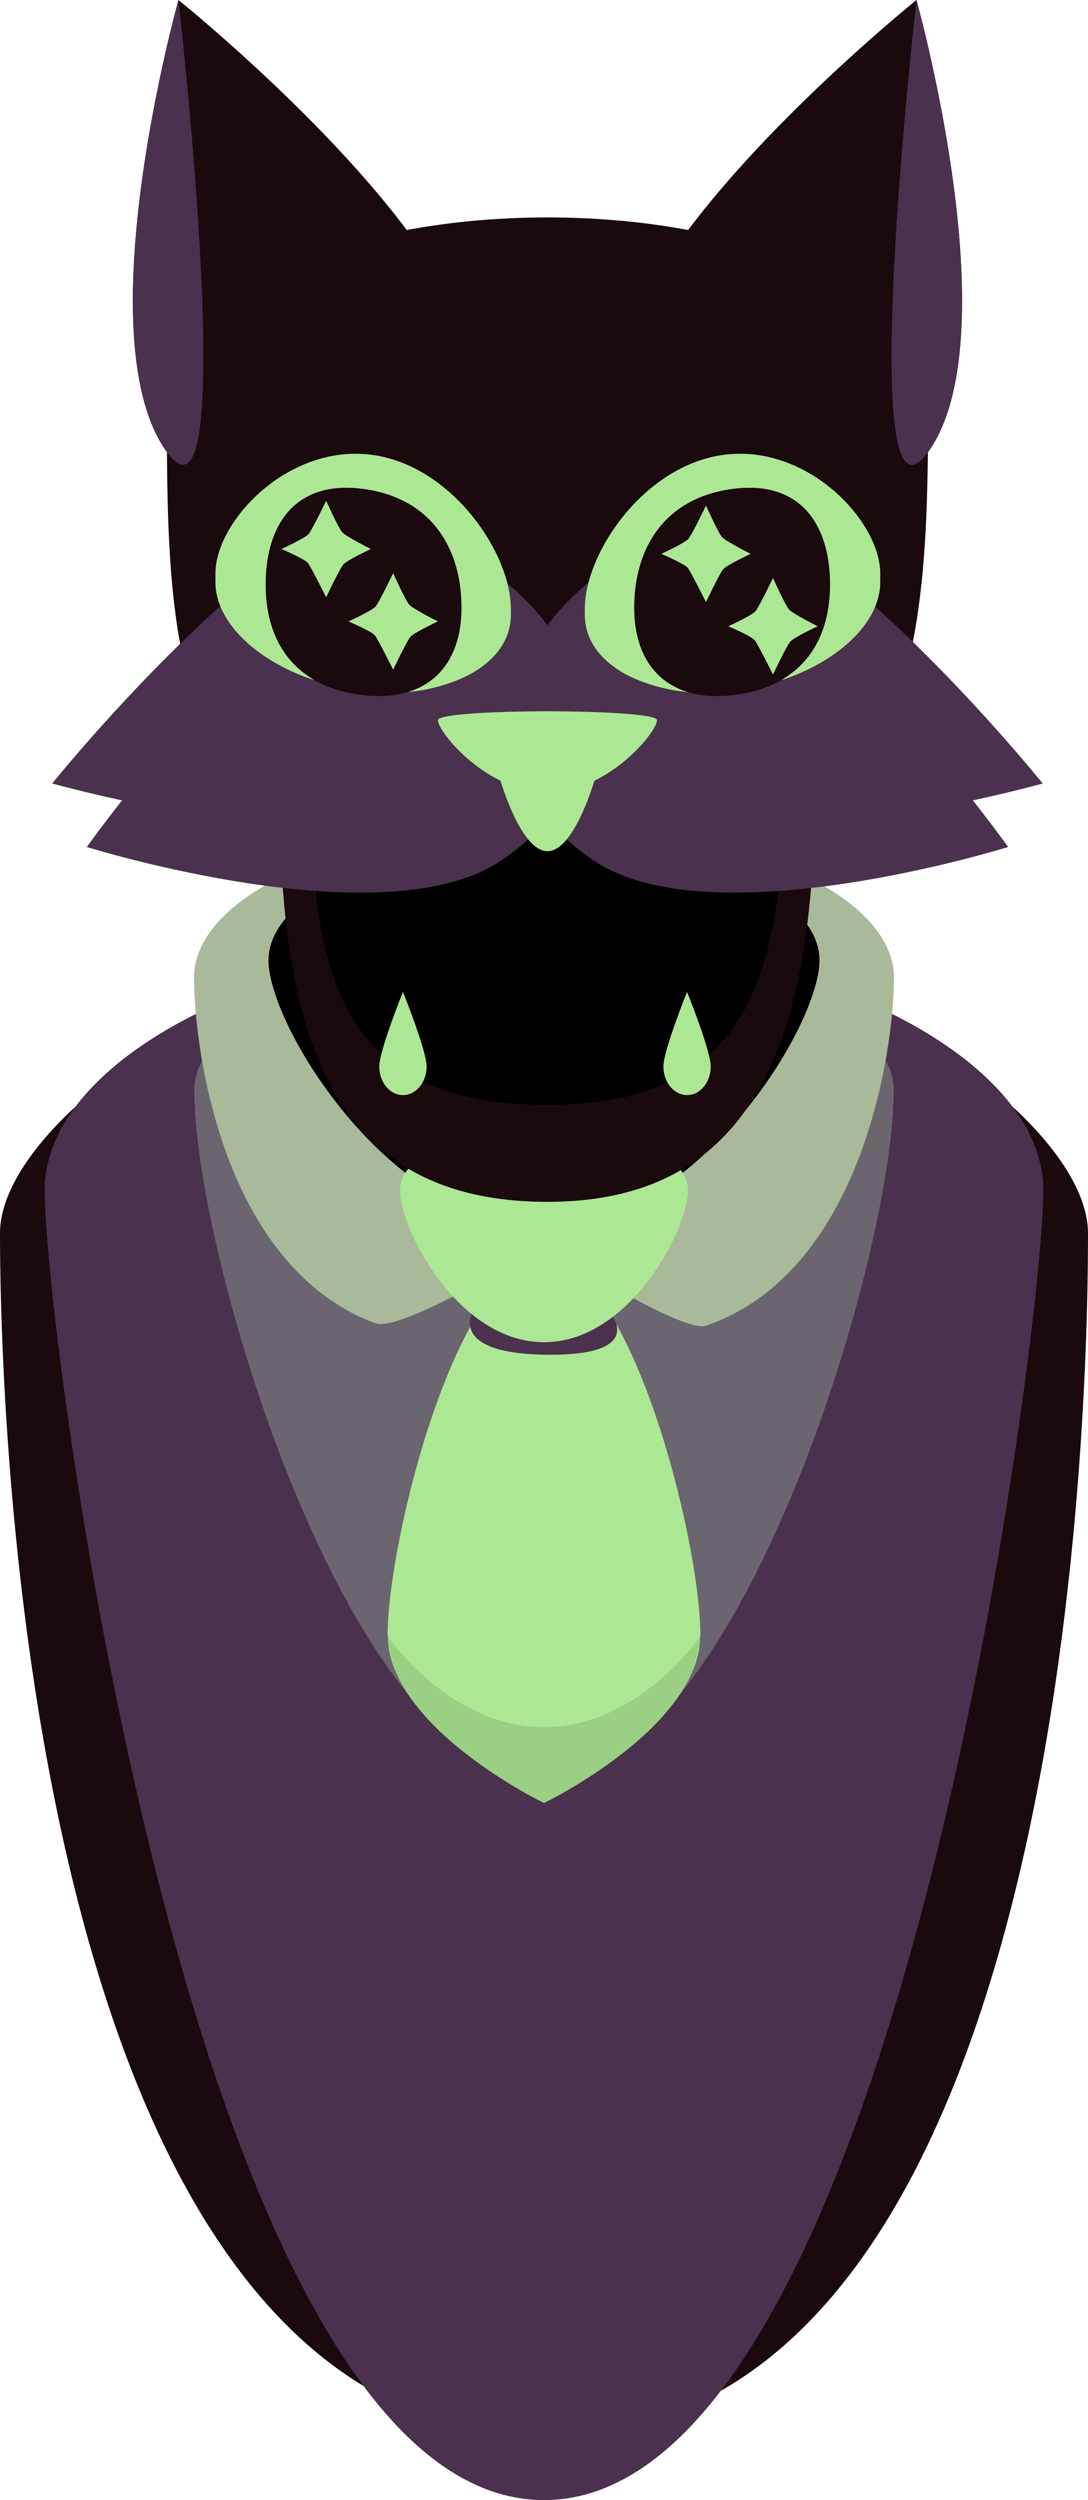 <svg version="1.1" xmlns="http://www.w3.org/2000/svg" xmlns:xlink="http://www.w3.org/1999/xlink" width="121.743" height="279.532" viewBox="0,0,121.743,279.532"><g transform="translate(-259.129,-47.865)"><g data-paper-data="{&quot;isPaintingLayer&quot;:true}" fill-rule="nonzero" stroke-linecap="butt" stroke-linejoin="miter" stroke-miterlimit="10" stroke-dasharray="" stroke-dashoffset="0" style="mix-blend-mode: normal"><g stroke="#000000" stroke-width="0"><path d="M320,152.706c33.618,0 60.871,20.766 60.871,33.021c0,12.255 -0.383,134.864 -60.871,134.514c-59.907,-0.346 -60.871,-122.259 -60.871,-134.514c0,-12.255 27.253,-33.021 60.871,-33.021z" fill="#1a090d"/><path d="M320,152.706c28.097,0 55.877,12.668 55.877,28.295c0,15.627 -16.57,146.395 -55.877,146.395c-39.308,0 -55.877,-130.768 -55.877,-146.395c0,-15.627 27.781,-28.295 55.877,-28.295z" fill="#4a314d"/><path d="M359.134,169.759c0,18.669 -17.604,76.972 -39.133,76.972c-21.529,0 -39.133,-58.302 -39.133,-76.972c0,-18.669 78.267,-18.669 78.267,0z" fill="#6b6570"/><path d="M320,140.103c21.627,0 39.159,7.647 39.159,17.08c0,8.127 -3.571,32.889 -21.005,38.897c-2.801,0.965 -18.153,-9.042 -18.153,-9.042c0,0 -15.868,9.907 -18.895,8.776c-17.06,-6.373 -20.263,-30.619 -20.263,-38.631c0,-9.433 17.532,-17.08 39.159,-17.08z" fill="#a8ba9a"/><path d="M302.504,230.61c0,-10.411 7.833,-41.84 17.496,-41.84c9.663,0 17.496,31.429 17.496,41.84c0,10.411 -17.496,18.851 -17.496,18.851c0,0 -17.496,-8.44 -17.496,-18.851z" fill="#ace894"/><path d="M320,141.788c17.025,0 30.827,6.02 30.827,13.446c0,7.426 -13.868,29.843 -30.827,29.843c-16.959,0 -30.827,-22.417 -30.827,-29.843c0,-7.426 13.802,-13.446 30.827,-13.446z" fill="#000000"/><path d="M327.403,194.676c0,0 4.399,4.954 -7.68,4.647c-10.409,-0.265 -7.697,-4.759 -7.697,-4.759z" fill="#4a314d"/><path d="M320,175.031c9.663,0 16.108,1.75 16.108,5.965c0,4.215 -6.445,16.938 -16.108,16.938c-9.663,0 -16.108,-12.723 -16.108,-16.938c0,-4.215 6.445,-5.965 16.108,-5.965z" fill="#ace894"/></g><g stroke="none"><path d="M350.474,129.395c0,25.32 -1.618,52.847 -30.087,52.847c-29.381,0 -30.087,-27.526 -30.087,-52.847c0,-25.32 60.174,-25.32 60.174,0z" fill="#1a090d" stroke-width="NaN"/><path d="M346.904,130.988c0,22.316 -1.426,40.406 -26.516,40.406c-25.894,0 -26.516,-18.09 -26.516,-40.406c0,-22.316 53.032,-22.316 53.032,0z" fill="#000000" stroke-width="NaN"/><path d="M301.569,167.102c0,-1.771 2.649,-8.336 2.649,-8.336c0,0 2.649,6.565 2.649,8.336c0,1.771 -1.186,3.206 -2.649,3.206c-1.463,0 -2.649,-1.435 -2.649,-3.206z" fill="#ace894" stroke-width="0.5"/><path d="M333.36,167.102c0,-1.771 2.649,-8.336 2.649,-8.336c0,0 2.649,6.565 2.649,8.336c0,1.771 -1.186,3.206 -2.649,3.206c-1.463,0 -2.649,-1.435 -2.649,-3.206z" fill="#ace894" stroke-width="0.5"/></g><g stroke="none"><g><path d="M362.974,94.387c0,12.842 -0.431,24.63 -4.204,33.863c-4.928,12.06 -71.933,12.444 -76.812,0.903c-3.958,-9.362 -4.158,-21.501 -4.158,-34.766c0,-29.616 85.174,-29.616 85.174,0z" fill="#1a090d" stroke-width="NaN"/><path d="M315.131,137.034c-13.201,8.785 -50.16,-1.567 -50.16,-1.567c0,0 8.627,-10.74 19.011,-20.015c10.019,-8.949 44.35,12.797 31.149,21.582z" fill="#4a314d" stroke-width="NaN"/><path d="M375.804,135.468c0,0 -36.959,10.351 -50.16,1.567c-13.201,-8.785 21.022,-30.601 31.01,-21.706c10.446,9.304 19.15,20.14 19.15,20.14z" data-paper-data="{&quot;index&quot;:null}" fill="#4a314d" stroke-width="NaN"/><path d="M312.777,110.754c14.501,9.65 15.555,24.594 2.354,33.379c-13.201,8.785 -46.289,-1.567 -46.289,-1.567c0,0 29.433,-41.462 43.935,-31.812z" fill="#4a314d" stroke-width="NaN"/><path d="M325.644,144.132c-13.201,-8.785 -12.147,-23.729 2.354,-33.379c14.501,-9.65 43.935,31.812 43.935,31.812c0,0 -33.087,10.351 -46.289,1.567z" data-paper-data="{&quot;index&quot;:null}" fill="#4a314d" stroke-width="NaN"/><g fill="#ace894" stroke-width="0"><path d="M332.646,128.387c0,1.321 -5.489,8.073 -12.259,8.073c-6.77,0 -12.259,-6.752 -12.259,-8.073c0,-1.321 24.518,-1.321 24.518,0z"/><path d="M326.965,129.106c0,2.28 -2.945,13.932 -6.578,13.932c-3.633,0 -6.578,-11.652 -6.578,-13.932c0,-2.28 13.156,-2.28 13.156,0z"/></g></g><g><g><path d="M310.91,95.671c-9.65,14.501 -24.594,15.555 -33.379,2.354c-8.785,-13.201 1.567,-50.16 1.567,-50.16c0,0 41.462,33.305 31.812,47.806z" fill="#1a090d" stroke-width="NaN"/><path d="M277.532,98.025c-8.785,-13.201 1.567,-50.16 1.567,-50.16c0,0 7.218,63.362 -1.567,50.16z" fill="#4a314d" stroke-width="NaN"/></g><g><path d="M361.677,47.865c0,0 10.351,36.959 1.567,50.16c-8.785,13.201 -23.729,12.147 -33.379,-2.354c-9.65,-14.501 31.812,-47.806 31.812,-47.806z" data-paper-data="{&quot;index&quot;:null}" fill="#1a090d" stroke-width="NaN"/><path d="M361.677,47.865c0,0 10.351,36.959 1.567,50.16c-8.785,13.201 -1.567,-50.16 -1.567,-50.16z" data-paper-data="{&quot;index&quot;:null}" fill="#4a314d" stroke-width="NaN"/></g></g><g fill="#ace894" stroke-width="0" font-family="Inter, -apple-system, BlinkMacSystemFont, &quot;Segoe UI&quot;, Roboto, Oxygen, Ubuntu, Cantarell, &quot;Fira Sans&quot;, &quot;Droid Sans&quot;, &quot;Helvetica Neue&quot;, sans-serif, emoji" font-weight="400" font-size="16" text-anchor="start"><g/><g data-paper-data="{&quot;index&quot;:null}"/></g></g><path d="M302.352,230.61c0,0 6.895,10.356 17.648,10.356c10.753,0 17.648,-10.356 17.648,-10.356c0,0 -0.694,3.605 -1.588,5.281c-4.183,7.841 -16.06,13.57 -16.06,13.57c0,0 -12.307,-5.936 -16.277,-13.993c-0.764,-1.55 -1.371,-4.858 -1.371,-4.858z" fill-opacity="0.106" fill="#000000" stroke="#000000" stroke-width="0"/><path d="M341.167,113.408c0.69,0 0.69,2.5 0,2.5c-0.69,0 -0.69,-2.5 0,-2.5z" fill="#1a090d" stroke="none" stroke-width="0.5"/><path d="M301.167,113.741c0.69,0 0.69,2.5 0,2.5c-0.69,0 -0.69,-2.5 0,-2.5z" fill="#1a090d" stroke="none" stroke-width="0.5"/><g stroke="none"><g stroke-width="0"><g data-paper-data="{&quot;index&quot;:null}"><path d="M324.668,117.761c-1.004,-5.551 5.538,-15.381 14.611,-17.022c9.073,-1.641 17.243,5.529 18.246,11.079c1.004,5.551 -5.538,11.381 -14.611,13.022c-9.073,1.641 -17.243,-1.529 -18.246,-7.079z" fill="#ace894"/><path d="M352.005,113.735c0.115,6.111 -3.121,10.705 -10.359,11.7c-7.238,0.994 -11.434,-2.58 -11.549,-8.69c-0.115,-6.111 3.087,-11.517 10.745,-12.569c7.658,-1.052 11.048,3.449 11.164,9.559z" data-paper-data="{&quot;index&quot;:null}" fill="#1a090d"/></g><g><path d="M316.193,117.761c-1.004,5.551 -9.173,8.72 -18.246,7.079c-9.073,-1.641 -15.615,-7.471 -14.611,-13.022c1.004,-5.551 9.173,-12.72 18.246,-11.079c9.073,1.641 15.615,11.471 14.611,17.022z" fill="#ace894"/><path d="M288.856,113.735c0.115,-6.111 3.505,-10.611 11.164,-9.559c7.658,1.052 10.861,6.458 10.745,12.569c-0.115,6.111 -4.311,9.684 -11.549,8.69c-7.238,-0.994 -10.475,-5.589 -10.359,-11.7z" data-paper-data="{&quot;index&quot;:null}" fill="#1a090d"/></g></g><path d="M290.625,110.366c0,0 2.71,-1.146 3.059,-1.576c0.458,-0.564 1.941,-3.424 1.941,-3.424c0,0 1.349,2.795 1.804,3.269c0.431,0.449 3.196,1.731 3.196,1.731c0,0 -2.721,1.177 -3.089,1.612c-0.459,0.543 -1.911,3.388 -1.911,3.388c0,0 -1.565,-2.904 -2.02,-3.527c-0.302,-0.413 -2.98,-1.473 -2.98,-1.473z" fill="#ace894" stroke-width="0.5"/><path d="M333.125,110.866c0,0 2.71,-1.146 3.059,-1.576c0.458,-0.564 1.941,-3.424 1.941,-3.424c0,0 1.349,2.795 1.804,3.269c0.431,0.449 3.196,1.731 3.196,1.731c0,0 -2.721,1.177 -3.089,1.612c-0.459,0.543 -1.911,3.388 -1.911,3.388c0,0 -1.565,-2.904 -2.02,-3.527c-0.302,-0.413 -2.98,-1.473 -2.98,-1.473z" fill="#ace894" stroke-width="0.5"/><path d="M298.125,117.866c0,0 2.71,-1.146 3.059,-1.576c0.458,-0.564 1.941,-3.424 1.941,-3.424c0,0 1.349,2.795 1.804,3.269c0.431,0.449 3.196,1.731 3.196,1.731c0,0 -2.721,1.177 -3.089,1.612c-0.459,0.543 -1.911,3.388 -1.911,3.388c0,0 -1.565,-2.904 -2.02,-3.527c-0.302,-0.413 -2.98,-1.473 -2.98,-1.473z" fill="#ace894" stroke-width="0.5"/><path d="M340.625,118.366c0,0 2.71,-1.146 3.059,-1.576c0.458,-0.564 1.941,-3.424 1.941,-3.424c0,0 1.349,2.795 1.804,3.269c0.431,0.449 3.196,1.731 3.196,1.731c0,0 -2.721,1.177 -3.089,1.612c-0.459,0.543 -1.911,3.388 -1.911,3.388c0,0 -1.565,-2.904 -2.02,-3.527c-0.302,-0.413 -2.98,-1.473 -2.98,-1.473z" fill="#ace894" stroke-width="0.5"/></g><g stroke="none"><g stroke-width="0"><g data-paper-data="{&quot;index&quot;:null}"><path d="M324.668,117.233c-1.004,-5.993 5.538,-16.606 14.611,-18.378c9.073,-1.772 17.243,5.969 18.246,11.962c1.004,5.993 -5.538,12.288 -14.611,14.059c-9.073,1.772 -17.243,-1.65 -18.246,-7.644z" fill="#ace894"/><path d="M352.005,112.886c0.115,6.597 -3.121,11.558 -10.359,12.632c-7.238,1.073 -11.434,-2.785 -11.549,-9.383c-0.115,-6.597 3.087,-12.435 10.745,-13.57c7.658,-1.136 11.048,3.724 11.164,10.321z" data-paper-data="{&quot;index&quot;:null}" fill="#1a090d"/></g><g><path d="M316.193,117.233c-1.004,5.993 -9.173,9.415 -18.246,7.644c-9.073,-1.772 -15.615,-8.066 -14.611,-14.059c1.004,-5.993 9.173,-13.734 18.246,-11.962c9.073,1.772 15.615,12.385 14.611,18.378z" fill="#ace894"/><path d="M288.856,112.886c0.115,-6.597 3.505,-11.457 11.164,-10.321c7.658,1.136 10.861,6.973 10.745,13.57c-0.115,6.597 -4.311,10.456 -11.549,9.383c-7.238,-1.073 -10.475,-6.034 -10.359,-12.632z" data-paper-data="{&quot;index&quot;:null}" fill="#1a090d"/></g></g><path d="M290.625,109.249c0,0 2.71,-1.237 3.059,-1.701c0.458,-0.609 1.941,-3.697 1.941,-3.697c0,0 1.349,3.018 1.804,3.53c0.431,0.485 3.196,1.869 3.196,1.869c0,0 -2.721,1.27 -3.089,1.74c-0.459,0.586 -1.911,3.658 -1.911,3.658c0,0 -1.565,-3.136 -2.02,-3.808c-0.302,-0.446 -2.98,-1.59 -2.98,-1.59z" fill="#ace894" stroke-width="0.5"/><path d="M333.125,109.789c0,0 2.71,-1.237 3.059,-1.701c0.458,-0.609 1.941,-3.697 1.941,-3.697c0,0 1.349,3.018 1.804,3.53c0.431,0.485 3.196,1.869 3.196,1.869c0,0 -2.721,1.27 -3.089,1.74c-0.459,0.586 -1.911,3.658 -1.911,3.658c0,0 -1.565,-3.136 -2.02,-3.808c-0.302,-0.446 -2.98,-1.59 -2.98,-1.59z" fill="#ace894" stroke-width="0.5"/><path d="M298.125,117.346c0,0 2.71,-1.237 3.059,-1.701c0.458,-0.609 1.941,-3.697 1.941,-3.697c0,0 1.349,3.018 1.804,3.53c0.431,0.485 3.196,1.869 3.196,1.869c0,0 -2.721,1.27 -3.089,1.74c-0.459,0.586 -1.911,3.658 -1.911,3.658c0,0 -1.565,-3.136 -2.02,-3.808c-0.302,-0.446 -2.98,-1.59 -2.98,-1.59z" fill="#ace894" stroke-width="0.5"/><path d="M340.625,117.886c0,0 2.71,-1.237 3.059,-1.701c0.458,-0.609 1.941,-3.697 1.941,-3.697c0,0 1.349,3.018 1.804,3.53c0.431,0.485 3.196,1.869 3.196,1.869c0,0 -2.721,1.27 -3.089,1.74c-0.459,0.586 -1.911,3.658 -1.911,3.658c0,0 -1.565,-3.136 -2.02,-3.808c-0.302,-0.446 -2.98,-1.59 -2.98,-1.59z" fill="#ace894" stroke-width="0.5"/></g></g></g></svg>
